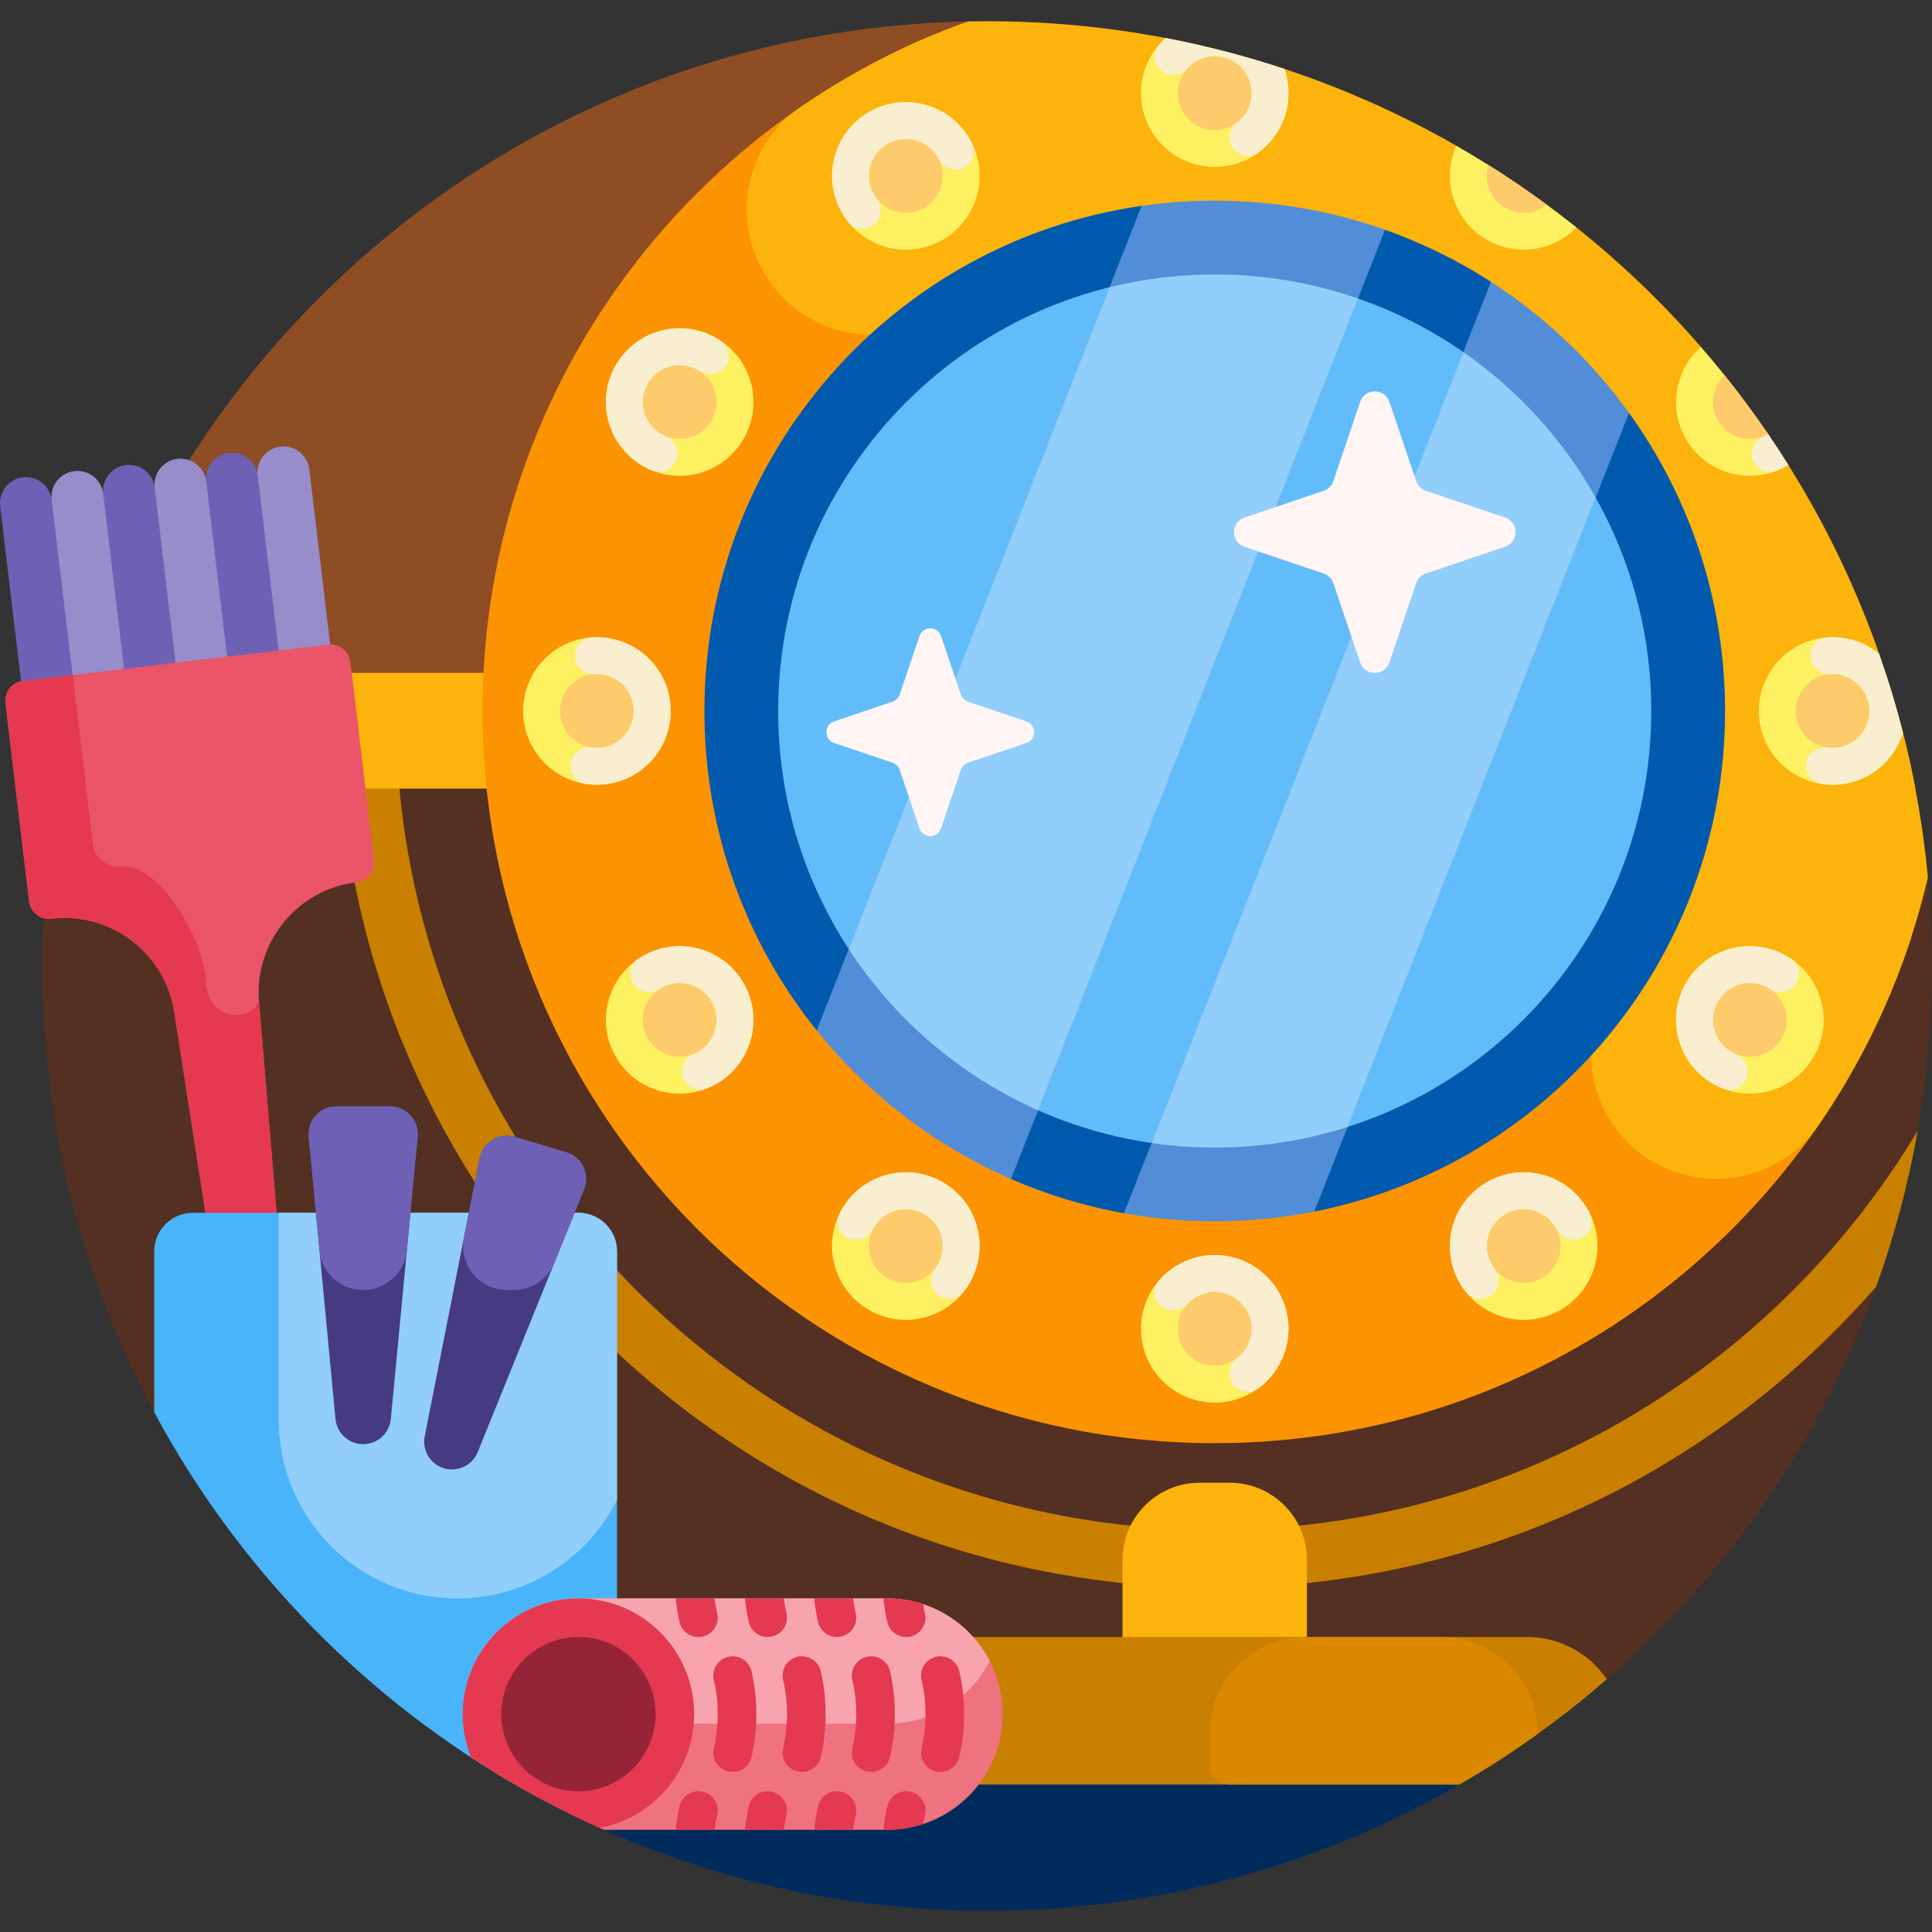 <svg id="Capa_1" enable-background="new 0 0 501 501" height="512" viewBox="0 0 501 501" width="512" xmlns="http://www.w3.org/2000/svg"><rect x="0" y="0" width="501" height="501" fill="#333333" stroke="none"/><g><path d="m17.338 194.895c24.823-106.968 119.706-187.073 233.682-189.345 1.656-.033 3.316 4.315 4.98 4.315 116.184 0 192.618 76.508 217.802 185.03z" fill="#8f4d24"/><path d="m501 250.5c0 14.58-1.274 28.862-3.716 42.742-.385 2.188-2.759 4.336-3.201 6.503-2.08 10.184-4.791 20.139-8.092 29.82-.46 1.348 1.029 2.722.546 4.06-21.893 60.708-67.084 110.283-124.781 137.936h-192.15c-44.928-21.533-82.272-56.358-106.938-99.381-1.129-1.969-21.594-3.955-22.669-5.958-18.503-34.463-28.999-73.867-28.999-115.722 0-17.76 1.89-35.079 5.479-51.766h454.531c14.619 0 27.045 10.944 28.596 25.481.922 8.635 1.394 17.405 1.394 26.285z" fill="#533022"/><path d="m497.284 293.242c-2.445 13.9-6.063 27.396-10.746 40.383-3.44 3.942-7.029 7.784-10.764 11.519-42.944 42.945-100.042 66.595-160.774 66.595s-117.83-23.65-160.774-66.596c-42.945-42.944-66.596-100.041-66.596-160.774h15c0 117.102 95.269 212.37 212.37 212.37 77.334 0 145.145-41.549 182.284-103.497z" fill="#c98001"/><path d="m85 204.5c-8.284 0-15-6.716-15-15s6.716-15 15-15h403.983c3.177 9.746 5.76 19.76 7.705 30zm253.913 200c0-11.046-8.954-20-20-20h-7.826c-11.046 0-20 8.954-20 20v30h47.826z" fill="#fcb30b"/><path d="m161.027 454.5h216.282c4.207 0 5.733 5.573 2.1 7.695-36.241 21.172-78.408 33.305-123.409 33.305-35.33 0-68.913-7.478-99.253-20.938-10.34-4.587-7.032-20.062 4.28-20.062z" fill="#002c5d"/><path d="m315 374.239c-104.862 0-189.87-85.008-189.87-189.87 0-78.631 47.798-146.097 115.923-174.931 3.276-1.387 256.224 228.53 254.576 233.606-24.717 76.146-96.244 131.195-180.629 131.195z" fill="#fc9302"/><path d="m499.938 227.545c-5.436 23.376-15.189 45.095-28.374 64.271-11.439 16.637-35.28 18.636-49.556 4.36-11.164-11.164-12.442-28.586-3.567-41.645 14.449-21.261 22.516-47.209 21.444-75.092-2.488-64.703-55.252-117.467-119.955-119.955-27.883-1.072-53.831 6.995-75.092 21.444-13.058 8.875-30.48 7.598-41.644-3.566-14.276-14.276-12.277-38.117 4.36-49.556 13.355-9.183 27.943-16.7 43.466-22.255 1.656-.033 3.317-.05 4.981-.05 15.821 0 31.292 1.5 46.279 4.365 1.055.202 2.106 2.358 3.156 2.573 8.397 1.72 16.637 3.87 24.697 6.426.985.312 1.967-1.317 2.947-.993 15.613 5.17 30.529 11.868 44.572 19.917 5.353 3.068 8.759 10.032 13.849 13.483 5.313 3.602 12.298 3.708 17.302 7.706 11.67 9.323 22.47 19.691 32.257 30.961.518.597-.571 2.736-.059 3.338 7.198 8.453 13.833 17.401 19.845 26.785.436.681 2.474-.176 2.903.509 9.572 15.273 17.506 31.676 23.557 48.964.299.855-2.095 1.689-1.805 2.548 1.697 5.027 3.235 10.128 4.608 15.295.234.88 3.152 1.785 3.377 2.669 3.085 12.162 5.262 24.687 6.452 37.498z" fill="#fcb30b"/><path d="m447.335 184.37c0 64.258-45.799 117.819-106.535 129.822-2.204.436-4.183-1.7-6.425-1.375-6.246.904-30.932.98-36.671.22-2.017-.267-4.264 1.936-6.251 1.58-10.215-1.835-20.024-4.842-29.281-8.877-2.322-1.012-3.921-7.026-6.171-8.165-15.073-7.63-28.489-18.06-39.563-30.606-1.358-1.539-3.369 1.828-4.655.227-18.217-22.673-29.118-51.476-29.118-82.825 0-66.65 49.273-121.792 113.379-130.988 2.194-.315 2.581 4.572 4.808 4.367 4.058-.375 38.164 1.35 50.149 4.918 2.138.636 6.077-3.823 8.168-3.083 9.632 3.409 18.751 7.902 27.212 13.332 2.257 1.448-.021 8.141 2.14 9.72 9.408 6.876 17.874 14.964 25.169 24.033 1.465 1.821 7.37-1.495 8.738.403 15.673 21.746 24.907 48.443 24.907 77.297z" fill="#015aad"/><path d="m428.205 184.37c0 62.521-50.684 113.205-113.205 113.205s-113.205-50.684-113.205-113.205 50.684-113.205 113.205-113.205 113.205 50.683 113.205 113.205z" fill="#63bcfa"/><path d="m334.13 344.587c0 10.565-8.565 19.13-19.13 19.13s-19.13-8.565-19.13-19.13 8.565-19.13 19.13-19.13 19.13 8.564 19.13 19.13zm150.055-177.121c-7.23-3.839-16.405-2.713-22.495 3.377-7.471 7.471-7.471 19.583 0 27.055 7.471 7.471 19.583 7.471 27.054 0 1.069-1.069-2.919-29.562-4.559-30.432zm-315.875 3.376c-7.471-7.471-19.584-7.471-27.055 0s-7.471 19.583 0 27.055c7.471 7.471 19.584 7.471 27.055 0s7.471-19.584 0-27.055zm12.889 75.158c-10.205-2.734-20.695 3.322-23.43 13.527-2.735 10.206 3.322 20.695 13.527 23.43 10.205 2.734 20.695-3.322 23.43-13.527 2.735-10.206-3.322-20.696-13.527-23.43zm267.602-123.261c5.277 1.414 10.63.478 14.948-2.167-6.772-10.805-14.363-21.043-22.686-30.629-2.716 2.402-4.78 5.602-5.789 9.367-2.735 10.205 3.322 20.695 13.527 23.429zm-146.523-112.874c-3.932 3.504-6.409 8.606-6.409 14.288 0 10.565 8.565 19.13 19.13 19.13s19.13-8.565 19.13-19.13c0-2.201-.372-4.315-1.056-6.283-9.994-3.31-20.275-5.994-30.795-8.005zm97.78 54.232c3.449-.924 6.423-2.734 8.745-5.119-9.798-7.827-20.21-14.918-31.151-21.189-1.742 3.877-2.209 8.355-1.024 12.781 2.735 10.205 13.224 16.262 23.43 13.527zm-170.12 240.548c-10.205 2.734-16.262 13.225-13.527 23.43 2.735 10.206 13.224 16.262 23.43 13.527 10.205-2.734 16.262-13.225 13.527-23.43-2.735-10.206-13.225-16.262-23.43-13.527zm-58.639-218.863c-10.205 2.734-16.262 13.225-13.527 23.43 2.735 10.206 13.224 16.262 23.43 13.527 10.205-2.734 16.262-13.224 13.527-23.43s-13.225-16.261-23.43-13.527zm277.504 160.218c-10.205 2.735-16.262 13.225-13.527 23.43s13.225 16.262 23.43 13.527c10.206-2.735 16.262-13.225 13.527-23.43-2.734-10.206-13.224-16.262-23.43-13.527zm-208.956-218.86c-10.205-2.734-20.695 3.322-23.43 13.527-2.735 10.206 3.322 20.695 13.527 23.43 10.205 2.734 20.695-3.322 23.43-13.527s-3.321-20.695-13.527-23.43zm160.218 277.505c-10.205-2.734-20.695 3.322-23.43 13.527s3.322 20.695 13.527 23.43 20.695-3.322 23.43-13.527c2.734-10.206-3.322-20.696-13.527-23.43z" fill="#fdf061"/><path d="m324.565 344.587c0 5.283-4.283 9.565-9.565 9.565s-9.565-4.283-9.565-9.565 4.283-9.565 9.565-9.565 9.565 4.282 9.565 9.565zm157.416-166.981c-3.735-3.735-9.792-3.735-13.527 0s-3.735 9.792 0 13.527 9.792 3.735 13.527 0c3.736-3.736 3.736-9.792 0-13.527zm-333.962 0c-3.735 3.735-3.735 9.792 0 13.527s9.792 3.735 13.527 0c3.735-3.736 3.735-9.792 0-13.527s-9.792-3.735-13.527 0zm30.704 77.633c-5.103-1.367-10.348 1.661-11.715 6.764s1.661 10.348 6.764 11.715 10.348-1.661 11.715-6.764-1.661-10.348-6.764-11.715zm272.554-141.739c2.54.681 5.116.272 7.23-.94-3.575-5.238-7.348-10.331-11.309-15.267-1.255 1.178-2.207 2.708-2.685 4.492-1.367 5.103 1.661 10.348 6.764 11.715zm-136.277-98.913c-5.283 0-9.565 4.283-9.565 9.565s4.283 9.565 9.565 9.565 9.565-4.282 9.565-9.565-4.282-9.565-9.565-9.565zm82.582 40.271c1.328-.356 2.515-.975 3.522-1.786-4.908-3.613-9.955-7.047-15.132-10.293-.521 1.669-.591 3.501-.105 5.315 1.368 5.103 6.612 8.131 11.715 6.764zm-165.168 259.026c-5.103 1.367-8.131 6.612-6.764 11.715s6.612 8.131 11.715 6.764 8.131-6.612 6.764-11.715-6.613-8.131-11.715-6.764zm-58.64-218.863c-5.103 1.367-8.131 6.612-6.764 11.715s6.612 8.131 11.715 6.764 8.131-6.612 6.764-11.715c-1.367-5.102-6.612-8.131-11.715-6.764zm277.505 160.218c-5.103 1.368-8.131 6.612-6.764 11.715s6.612 8.131 11.715 6.764c5.103-1.368 8.131-6.612 6.764-11.715s-6.612-8.131-11.715-6.764zm-213.907-218.86c-5.103-1.367-10.348 1.661-11.715 6.764s1.661 10.348 6.764 11.715 10.348-1.661 11.715-6.764c1.366-5.103-1.662-10.347-6.764-11.715zm160.217 277.505c-5.103-1.367-10.348 1.661-11.715 6.764s1.661 10.348 6.764 11.715 10.348-1.661 11.715-6.764-1.661-10.348-6.764-11.715z" fill="#fdcb6b"/><path d="m472.335 203.283c-3.818-.579-5.32-5.3-2.59-8.03 1.066-1.066 2.566-1.645 4.057-1.423 3.301.491 6.811-.746 9.066-3.713 2.636-3.469 2.523-8.446-.248-11.808-2.042-2.476-4.994-3.64-7.893-3.492-1.345.069-2.665-.367-3.617-1.319l-.243-.243c-2.835-2.835-1.014-7.683 2.985-7.967 4.737-.337 9.574 1.082 13.457 4.255 2.348 6.708 4.412 13.551 6.178 20.511-.69 2.236-1.795 4.365-3.317 6.256-4.531 5.626-11.385 7.951-17.835 6.973zm-154.999 122.312c-6.702-.793-12.82 1.881-16.795 6.465-2.626 3.029-.486 7.744 3.523 7.744h.343c1.346 0 2.589-.625 3.491-1.625 1.945-2.154 4.856-3.42 8.05-3.112 4.337.417 7.936 3.857 8.525 8.174.504 3.693-1.103 7.049-3.785 9.036-1.211.897-1.862 2.368-1.862 3.875 0 3.862 4.401 6.138 7.51 3.847 5.252-3.87 8.455-10.359 7.68-17.541-.945-8.742-7.95-15.829-16.68-16.863zm-165.436-122.312c-3.818-.579-5.32-5.3-2.59-8.03 1.066-1.066 2.566-1.645 4.057-1.423 3.301.491 6.811-.746 9.066-3.713 2.636-3.469 2.523-8.446-.248-11.808-2.041-2.476-4.994-3.64-7.893-3.492-1.345.069-2.665-.367-3.617-1.319l-.243-.243c-2.835-2.835-1.014-7.683 2.985-7.967 6.052-.431 12.269 2.004 16.447 7.304 5.443 6.905 5.384 16.869-.129 23.718-4.531 5.626-11.384 7.951-17.835 6.973zm43.266 64.06c-1.11 7.138-5.883 12.578-11.958 14.956-3.596 1.408-7.257-1.93-6.258-5.66.39-1.456 1.399-2.708 2.802-3.261 3.105-1.225 5.525-4.051 5.995-7.748.549-4.322-2.038-8.576-6.119-10.102-3.006-1.124-6.145-.655-8.581.922-1.13.731-2.492 1.014-3.792.666l-.332-.089c-3.872-1.038-4.719-6.146-1.398-8.393 5.026-3.398 11.627-4.399 17.896-1.897 8.164 3.259 13.096 11.918 11.745 20.606zm259.289-150.921c.39-1.456 1.399-2.708 2.802-3.261.431-.17.849-.371 1.25-.601 1.798 2.634 3.545 5.305 5.242 8.011-.964.591-1.98 1.097-3.036 1.51-3.596 1.408-7.258-1.929-6.258-5.659zm-120.44-94.4c.776 7.182-2.427 13.672-7.68 17.542-3.109 2.291-7.51.015-7.51-3.847 0-1.507.651-2.978 1.862-3.875 2.682-1.987 4.289-5.343 3.785-9.036-.589-4.317-4.188-7.756-8.525-8.174-3.194-.308-6.105.958-8.05 3.112-.902 1-2.144 1.625-3.491 1.625h-.343c-4.009 0-6.149-4.716-3.523-7.745.541-.624 1.121-1.211 1.737-1.76 10.521 2.011 20.804 4.696 30.801 8.006.464 1.327.782 2.718.937 4.152zm-81.31 294.123c2.608 6.736 1.194 13.834-2.878 18.931-2.41 3.017-7.25 1.958-8.249-1.772-.39-1.456-.142-3.045.796-4.225 2.076-2.614 2.76-6.271 1.317-9.708-1.686-4.018-6.053-6.408-10.35-5.689-3.165.53-5.65 2.505-6.971 5.089-.613 1.199-1.651 2.125-2.951 2.473l-.332.089c-3.872 1.038-7.16-2.963-5.407-6.569 2.653-5.456 7.87-9.623 14.549-10.591 8.702-1.26 17.302 3.773 20.476 11.972zm-95.373-209.02c-1.35-8.688 3.581-17.347 11.747-20.605 6.268-2.501 12.87-1.501 17.896 1.898 3.321 2.246 2.474 7.355-1.398 8.392l-.332.089c-1.3.349-2.662.066-3.792-.666-2.436-1.577-5.575-2.046-8.581-.922-4.081 1.526-6.667 5.779-6.119 10.102.469 3.697 2.89 6.523 5.995 7.748 1.402.553 2.411 1.805 2.802 3.261 1 3.73-2.662 7.067-6.258 5.659-6.077-2.378-10.851-7.818-11.96-14.956zm305.748 149.903-.332.089c-1.301.348-2.662.065-3.792-.666-2.436-1.578-5.575-2.046-8.582-.922-4.081 1.525-6.667 5.779-6.119 10.102.469 3.697 2.89 6.523 5.995 7.748 1.402.553 2.411 1.805 2.802 3.261 1 3.73-2.662 7.067-6.258 5.66-6.075-2.378-10.848-7.818-11.958-14.956-1.35-8.688 3.581-17.347 11.747-20.604 6.268-2.501 12.87-1.501 17.896 1.897 3.321 2.245 2.474 7.354-1.399 8.391zm-243.122-199.457c-4.072-5.097-5.486-12.195-2.878-18.931 3.174-8.199 11.775-13.232 20.475-11.971 6.679.968 11.896 5.135 14.549 10.592 1.753 3.605-1.535 7.606-5.407 6.568l-.332-.089c-1.3-.348-2.339-1.274-2.951-2.473-1.321-2.584-3.805-4.56-6.97-5.09-4.297-.719-8.664 1.671-10.35 5.689-1.442 3.437-.759 7.094 1.317 9.708.938 1.18 1.186 2.769.796 4.225-.999 3.73-5.839 4.789-8.249 1.772zm192.364 257.194c1.753 3.605-1.535 7.606-5.407 6.569l-.332-.089c-1.3-.349-2.339-1.274-2.951-2.473-1.321-2.584-3.805-4.56-6.971-5.089-4.297-.719-8.664 1.671-10.35 5.689-1.442 3.436-.759 7.094 1.317 9.708.938 1.18 1.186 2.769.796 4.225-.999 3.73-5.839 4.789-8.249 1.772-4.072-5.097-5.486-12.195-2.878-18.931 3.174-8.199 11.775-13.232 20.475-11.971 6.679.967 11.897 5.134 14.55 10.59z" fill="#f9eecf"/><path d="m422.426 107.073-81.626 207.118c-8.345 1.649-16.972 2.514-25.8 2.514-8.037 0-15.906-.717-23.548-2.089l95.188-241.531c13.95 8.998 26.098 20.547 35.786 33.988zm-107.426-55.039c-6.437 0-12.766.46-18.957 1.348l-84.263 213.81c13.34 16.604 30.604 29.921 50.384 38.544l97.008-246.15c-13.814-4.89-28.682-7.552-44.172-7.552z" fill="#528ed7"/><path d="m413.776 129.023-64.323 163.213c-10.864 3.467-22.44 5.338-34.453 5.338-5.559 0-11.024-.401-16.369-1.175l80.831-205.101c14.103 9.786 25.874 22.695 34.314 37.725zm-98.776-57.858c-9.401 0-18.534 1.146-27.268 3.306l-67.64 171.63c11.911 18.275 28.958 32.897 49.093 41.819l82.966-210.518c-11.637-4.041-24.138-6.237-37.151-6.237z" fill="#91cefb"/><path d="m378.435 462.761h-164.435c-2.761 0-5-2.238-5-5v-8.261c0-13.807 11.193-25 25-25h162c8.599 0 16.184 4.342 20.683 10.953-11.811 10.27-24.614 19.427-38.248 27.308z" fill="#c98001"/><path d="m398.704 449.5v.172c-6.524 4.683-13.288 9.053-20.269 13.089h-59.732c-2.761 0-5-2.238-5-5v-8.261c0-13.807 11.193-25 25-25h35.002c13.806 0 24.999 11.193 24.999 25z" fill="#d98800"/><path d="m86.035 170.68-5.84-48.979c-.44-3.689-3.787-6.323-7.475-5.883s-6.322 3.787-5.883 7.475c-.44-3.688-3.787-6.322-7.475-5.882s-6.322 3.786-5.883 7.474c-.44-3.688-3.787-6.321-7.475-5.881-3.689.44-6.322 3.787-5.883 7.475-.44-3.688-3.787-6.322-7.475-5.882s-6.322 3.786-5.883 7.474c-.44-3.688-3.787-6.321-7.475-5.881-3.689.44-6.322 3.787-5.883 7.475-.44-3.688-3.787-6.322-7.475-5.882s-6.322 3.787-5.883 7.475l5.84 48.979c.44 3.689 3.787 6.323 7.475 5.883 3.689-.44 6.322-3.787 5.883-7.476.44 3.689 3.787 6.323 7.475 5.883s6.322-3.787 5.883-7.475c.44 3.688 3.787 6.322 7.475 5.882s6.322-3.786 5.883-7.475c.44 3.688 3.787 6.322 7.475 5.882 3.689-.44 6.322-3.787 5.883-7.475.44 3.688 3.787 6.322 7.475 5.882s6.322-3.786 5.883-7.475c.44 3.688 3.787 6.322 7.475 5.882 3.689-.44 6.323-3.786 5.883-7.475z" fill="#6e61b5"/><path d="m32.604 177.051c.44 3.688-2.194 7.035-5.883 7.475s-7.035-2.194-7.475-5.883l-5.84-48.979c-.44-3.688 2.194-7.035 5.883-7.475s7.035 2.194 7.475 5.882zm53.431-6.371-5.84-48.979c-.44-3.689-3.787-6.323-7.475-5.883s-6.322 3.787-5.883 7.475l5.84 48.979c.44 3.688 3.787 6.322 7.475 5.882s6.323-3.785 5.883-7.474zm-32.556-45.793c-.44-3.688-3.787-6.322-7.475-5.882s-6.322 3.787-5.883 7.475l5.84 48.979c.44 3.688 3.787 6.322 7.475 5.882 3.689-.44 6.322-3.787 5.883-7.475z" fill="#968dca"/><path d="m90.87 171.667 6.126 51.376c.338 2.837-1.688 5.412-4.525 5.75-15.334 1.828-26.501 15.421-25.317 30.819l11.286 135.511-12.394 1.478-20.895-134.365c-2.47-15.244-16.52-25.831-31.854-24.002-2.837.338-5.412-1.688-5.75-4.525l-6.126-51.376c-.338-2.837 1.688-5.412 4.525-5.75l79.173-9.44c2.838-.34 5.412 1.686 5.751 4.524z" fill="#ea5569"/><path d="m53.431 254.911c.444 9.589 11.444 10.464 13.722 4.702l11.286 135.511-12.394 1.478-20.894-134.366c-2.47-15.245-16.52-25.831-31.854-24.002-2.837.338-5.412-1.688-5.75-4.525l-6.126-51.376c-.338-2.837 1.688-5.412 4.525-5.75l12.918-1.54 5.239 43.938c.427 3.582 3.677 6.139 7.258 5.712 9.448-1.128 21.512 18.147 22.07 30.218z" fill="#e43950"/><path d="m160 324.5v110c0 14.629-10.472 26.813-24.328 29.464-40.41-22.827-73.691-56.797-95.672-97.739v-41.725c0-5.523 4.477-10 10-10h100c5.523 0 10 4.477 10 10z" fill="#49b4fa"/><path d="m160 324.5v64.504c-7.628 15.123-23.299 25.496-41.393 25.496-25.589 0-46.333-20.744-46.333-46.333v-53.667h77.726c5.523 0 10 4.477 10 10z" fill="#91cefb"/><path d="m133.498 294.803 13.359 3.982c4.072 1.214 6.214 5.669 4.62 9.607l-27.593 68.166c-1.394 3.443-5.177 5.262-8.736 4.201-3.56-1.061-5.729-4.655-5.01-8.299l14.234-72.149c.822-4.167 5.054-6.722 9.126-5.508zm-53.465-.033 6.97 73.208c.352 3.698 3.458 6.522 7.172 6.522 3.714 0 6.82-2.824 7.172-6.522l6.97-73.208c.403-4.23-2.923-7.887-7.172-7.887h-13.94c-4.249 0-7.575 3.658-7.172 7.887z" fill="#463b83"/><path d="m151.477 308.393-7.687 18.99c-1.741 4.302-5.919 7.118-10.56 7.118h-1.743c-7.177 0-12.566-6.556-11.177-13.598l4.062-20.59c.822-4.168 5.055-6.723 9.126-5.51l13.359 3.982c4.071 1.214 6.214 5.669 4.62 9.608zm-43.16-13.623c.403-4.23-2.923-7.887-7.172-7.887h-13.94c-4.249 0-7.575 3.658-7.172 7.887l2.801 29.417c.557 5.847 5.468 10.313 11.341 10.313 5.874 0 10.784-4.466 11.341-10.313z" fill="#6e61b5"/><path d="m260 444.5c0 16.568-13.431 30-30 30h-73.393c-12.014-5.339-23.519-11.616-34.421-18.738-1.409-3.478-2.186-7.279-2.186-11.262 0-16.568 13.431-30 30-30h80c16.569 0 30 13.432 30 30z" fill="#ef7280"/><path d="m156.607 447c-11.336-5.038-22.218-10.911-32.57-17.541 5.193-8.944 14.875-14.959 25.962-14.959h80c11.613 0 21.684 6.598 26.67 16.25-4.985 9.652-15.056 16.25-26.669 16.25z" fill="#f7a4ae"/><path d="m180 444.5c0 14.694-10.565 26.92-24.513 29.499-11.609-5.229-22.738-11.336-33.301-18.236-1.409-3.478-2.186-7.279-2.186-11.262 0-16.568 13.431-30 30-30s30 13.431 30 29.999zm60 0c0 3.105-.361 6.1-1.015 8.871-.739 3.134 1.662 6.129 4.882 6.129 2.333 0 4.364-1.605 4.89-3.878.807-3.481 1.242-7.217 1.242-11.122s-.435-7.641-1.242-11.122c-.527-2.273-2.557-3.878-4.89-3.878-3.22 0-5.622 2.994-4.882 6.129.654 2.771 1.015 5.766 1.015 8.871zm-53.875 0c0 3.105-.361 6.1-1.015 8.871-.739 3.134 1.662 6.129 4.882 6.129 2.333 0 4.364-1.605 4.89-3.878.807-3.481 1.242-7.217 1.242-11.122s-.435-7.641-1.242-11.122c-.527-2.273-2.557-3.878-4.89-3.878-3.22 0-5.622 2.994-4.882 6.129.654 2.771 1.015 5.766 1.015 8.871zm21.826 15c2.333 0 4.364-1.605 4.89-3.878.807-3.481 1.242-7.217 1.242-11.122s-.435-7.641-1.242-11.122c-.527-2.273-2.557-3.878-4.89-3.878-3.22 0-5.622 2.994-4.882 6.129.654 2.772 1.015 5.766 1.015 8.871s-.361 6.1-1.015 8.871c-.74 3.135 1.662 6.129 4.882 6.129zm17.958 0c2.333 0 4.364-1.605 4.89-3.878.807-3.481 1.242-7.217 1.242-11.122s-.435-7.641-1.242-11.122c-.527-2.273-2.557-3.878-4.89-3.878-3.22 0-5.622 2.994-4.882 6.129.654 2.772 1.015 5.766 1.015 8.871s-.361 6.1-1.015 8.871c-.739 3.135 1.662 6.129 4.882 6.129zm-8.884 5c-2.333 0-4.364 1.605-4.891 3.878-.455 1.964-.792 4.01-.999 6.122h10.073c.169-1.329.404-2.623.699-3.872.739-3.134-1.662-6.128-4.882-6.128zm-17.959 0c-2.333 0-4.364 1.605-4.891 3.878-.455 1.964-.792 4.01-.999 6.122h10.073c.169-1.329.404-2.623.699-3.872.74-3.134-1.662-6.128-4.882-6.128zm30.027-50c.207 2.112.544 4.158.999 6.122.527 2.272 2.557 3.878 4.891 3.878 3.22 0 5.622-2.994 4.882-6.128-.183-.774-.342-1.566-.478-2.373-2.953-.972-6.109-1.499-9.388-1.499zm5.89 50c-2.333 0-4.364 1.605-4.891 3.878-.455 1.964-.792 4.01-.999 6.122h.907c3.279 0 6.434-.526 9.388-1.499.135-.807.295-1.599.478-2.373.739-3.134-1.663-6.128-4.883-6.128zm-58.766-43.878c.527 2.272 2.557 3.878 4.891 3.878 3.22 0 5.622-2.994 4.882-6.128-.295-1.249-.529-2.543-.699-3.872h-10.073c.207 2.112.544 4.158.999 6.122zm17.959 0c.527 2.272 2.557 3.878 4.891 3.878 3.22 0 5.622-2.994 4.882-6.128-.295-1.249-.529-2.543-.699-3.872h-10.073c.206 2.112.543 4.158.999 6.122zm17.958 0c.527 2.272 2.557 3.878 4.891 3.878 3.22 0 5.622-2.994 4.882-6.128-.295-1.249-.529-2.543-.699-3.872h-10.073c.207 2.112.544 4.158.999 6.122zm-31.026 43.878c-2.333 0-4.364 1.605-4.891 3.878-.455 1.964-.792 4.01-.999 6.122h10.073c.169-1.329.404-2.623.699-3.872.74-3.134-1.662-6.128-4.882-6.128z" fill="#e43950"/><path d="m170 444.5c0 11.046-8.954 20-20 20s-20-8.954-20-20 8.954-20 20-20 20 8.954 20 20z" fill="#962437"/><path d="m238.436 214.806-5.123-15.164c-.295-.872-.98-1.557-1.852-1.852l-15.164-5.123c-2.677-.904-2.677-4.69 0-5.594l15.164-5.123c.872-.295 1.557-.98 1.852-1.852l5.123-15.164c.904-2.677 4.69-2.677 5.594 0l5.123 15.164c.295.872.98 1.557 1.852 1.852l15.164 5.123c2.677.904 2.677 4.69 0 5.594l-15.164 5.123c-.872.295-1.557.98-1.852 1.852l-5.123 15.164c-.904 2.676-4.689 2.676-5.594 0zm121.857-43.026 6.941-20.544c.399-1.182 1.327-2.11 2.509-2.509l20.544-6.941c3.626-1.225 3.626-6.354 0-7.579l-20.544-6.941c-1.182-.399-2.11-1.327-2.509-2.509l-6.941-20.544c-1.225-3.626-6.354-3.626-7.579 0l-6.941 20.544c-.399 1.182-1.327 2.11-2.509 2.509l-20.544 6.941c-3.626 1.225-3.626 6.354 0 7.579l20.544 6.941c1.182.399 2.11 1.327 2.509 2.509l6.941 20.544c1.225 3.627 6.354 3.627 7.579 0z" fill="#fff5f5"/></g></svg>